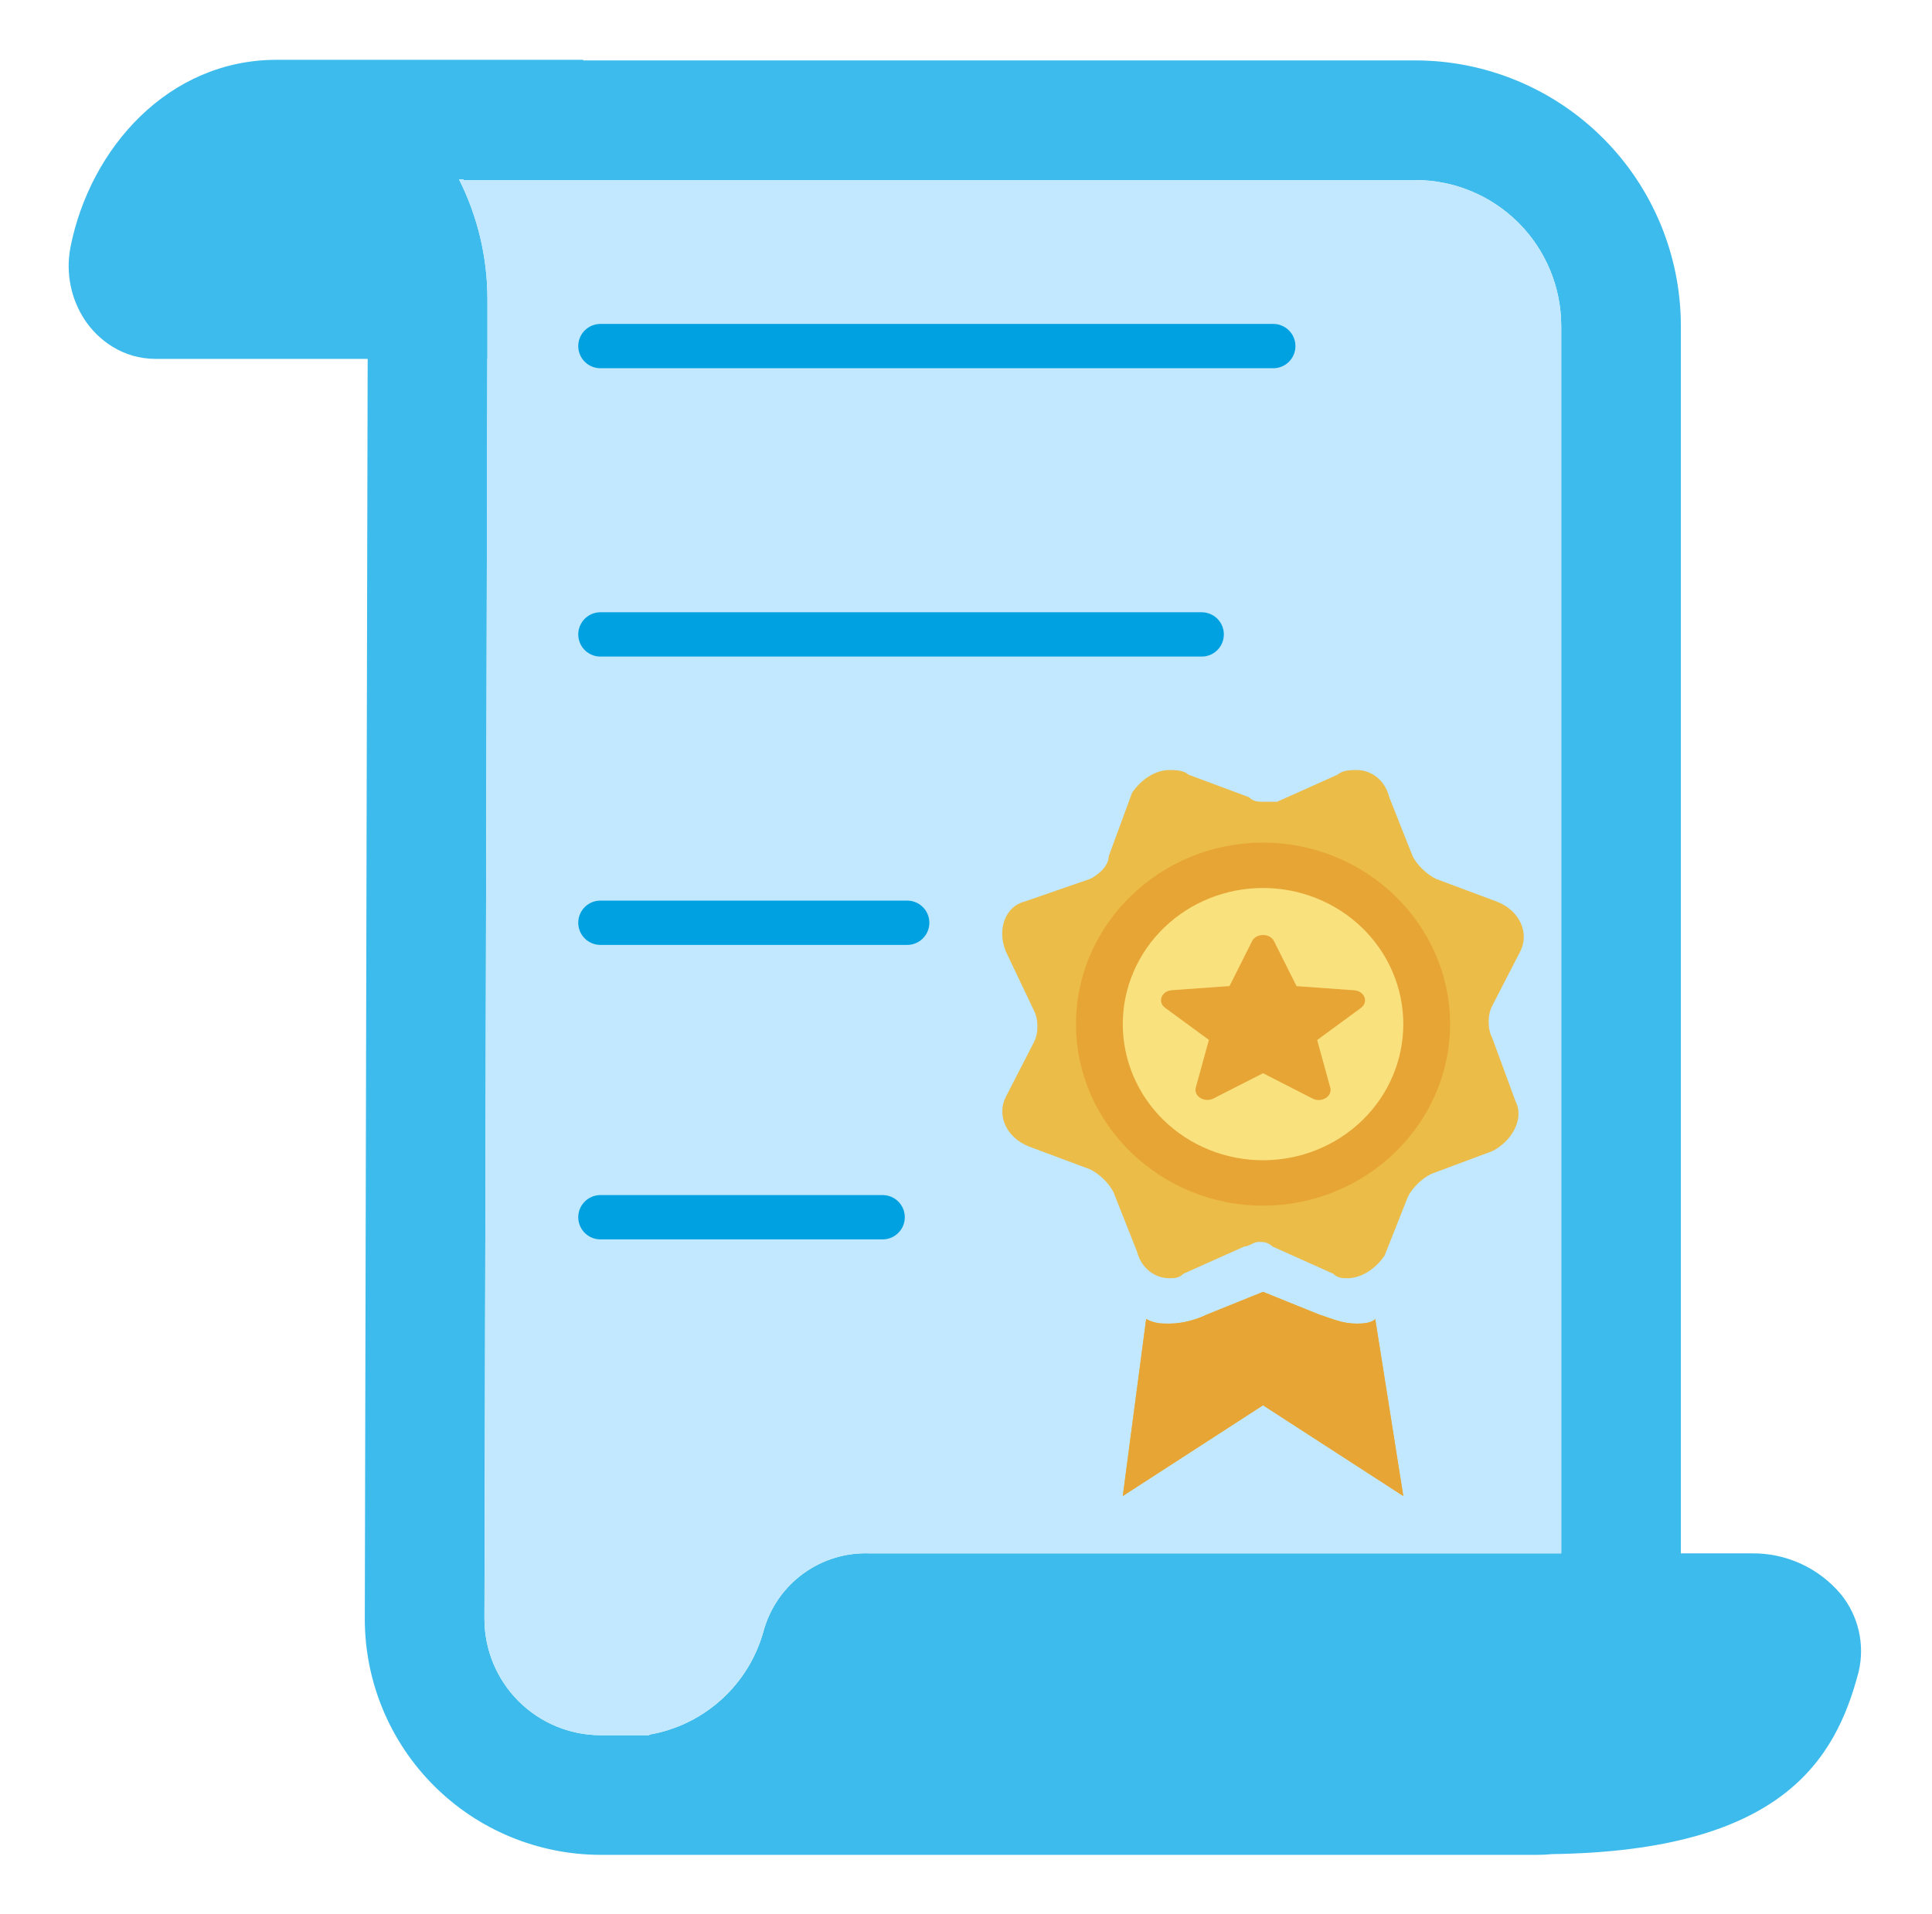 <svg width="109" height="108" viewBox="0 0 109 108" fill="none" xmlns="http://www.w3.org/2000/svg">
<path d="M15.603 3.375C9.505 3.375 5.08 8.353 3.973 13.959L3.97 13.993L3.963 14.023C3.711 15.411 3.998 16.843 4.766 18.026C5.529 19.187 6.923 20.25 8.782 20.25H20.743L20.581 91.355V91.361C20.586 94.887 21.988 98.266 24.481 100.759C26.974 103.252 30.353 104.654 33.879 104.659H86.765C87.035 104.659 87.305 104.645 87.565 104.618C100.491 104.436 103.562 99.343 104.869 94.297C105.04 93.548 105.04 92.769 104.867 92.02C104.695 91.27 104.355 90.57 103.873 89.971C103.256 89.23 102.481 88.637 101.605 88.235C100.729 87.833 99.774 87.633 98.81 87.649H94.831V18.394C94.831 14.419 93.252 10.608 90.442 7.798C87.632 4.988 83.82 3.409 79.846 3.409H32.9V3.375H15.603ZM27.493 20.25H27.5V16.875C27.5 14.531 26.952 12.22 25.9 10.125H26.15V10.159H79.846C82.03 10.159 84.125 11.026 85.669 12.571C87.214 14.115 88.081 16.21 88.081 18.394V87.649H49.1C47.747 87.589 46.414 87.991 45.32 88.788C44.225 89.585 43.434 90.73 43.076 92.036C42.668 93.521 41.845 94.859 40.704 95.893C39.563 96.927 38.151 97.615 36.633 97.875V97.909H33.879C32.144 97.904 30.482 97.213 29.255 95.987C28.028 94.761 27.337 93.099 27.331 91.365L27.493 20.267V20.25Z" fill="#3DBBEC"/>
<path d="M27.494 20.25H27.501V16.875C27.5 14.531 26.952 12.22 25.901 10.125H26.151V10.159H79.847C82.031 10.159 84.126 11.026 85.67 12.571C87.214 14.115 88.082 16.21 88.082 18.394V87.649H49.101C47.748 87.589 46.415 87.991 45.32 88.788C44.226 89.585 43.434 90.73 43.076 92.036C42.669 93.521 41.846 94.859 40.705 95.893C39.563 96.927 38.151 97.615 36.633 97.875V97.909H33.879C32.145 97.904 30.483 97.213 29.256 95.987C28.029 94.761 27.337 93.099 27.332 91.365L27.494 20.267V20.25Z" fill="#C2E8FF"/>
<g clip-path="url(#clip0_387_1145)">
<path d="M82.77 58.345C82.77 61.308 81.557 64.15 79.398 66.245C77.24 68.34 74.312 69.517 71.259 69.517C68.206 69.517 65.278 68.34 63.12 66.245C60.961 64.15 59.748 61.308 59.748 58.345C59.748 55.382 60.961 52.54 63.12 50.445C65.278 48.349 68.206 47.172 71.259 47.172C74.312 47.172 77.24 48.349 79.398 50.445C81.557 52.54 82.77 55.382 82.77 58.345Z" fill="#E7A536"/>
<path d="M76.534 74.684C75.743 74.684 75.215 74.428 74.424 74.172L71.258 72.892L68.093 74.172C67.565 74.428 66.774 74.684 65.982 74.684C65.455 74.684 65.191 74.684 64.663 74.428L63.344 84.414L71.258 79.293L79.172 84.414L77.589 74.428C77.326 74.684 76.798 74.684 76.534 74.684ZM84.184 58.554C83.92 58.042 83.92 57.274 84.184 56.762L85.767 53.69C86.294 52.666 85.767 51.385 84.448 50.873L81.019 49.593C80.491 49.337 79.963 48.825 79.7 48.313L78.381 44.984C78.117 43.96 77.326 43.448 76.534 43.448C76.27 43.448 75.743 43.448 75.479 43.704L72.05 45.24H71.258C70.995 45.24 70.731 45.24 70.467 44.984L67.038 43.704C66.774 43.448 66.246 43.448 65.982 43.448C65.191 43.448 64.4 43.96 63.872 44.728L62.553 48.313C62.553 48.825 62.026 49.337 61.498 49.593L57.805 50.873C56.75 51.129 56.222 52.409 56.75 53.69L58.332 57.018C58.596 57.53 58.596 58.298 58.332 58.81L56.75 61.883C56.222 62.907 56.75 64.187 58.069 64.699L61.498 65.979C62.026 66.235 62.553 66.747 62.817 67.26L64.136 70.588C64.4 71.612 65.191 72.124 65.982 72.124C66.246 72.124 66.51 72.124 66.774 71.868L70.203 70.332C70.467 70.332 70.731 70.076 70.995 70.076C71.258 70.076 71.522 70.076 71.786 70.332L75.215 71.868C75.479 72.124 75.743 72.124 76.007 72.124C76.798 72.124 77.589 71.612 78.117 70.844L79.436 67.516C79.7 67.003 80.227 66.491 80.755 66.235L84.184 64.955C85.239 64.443 86.031 63.163 85.503 62.139L84.184 58.554ZM71.258 68.028C65.455 68.028 60.706 63.419 60.706 57.786C60.706 52.153 65.455 47.545 71.258 47.545C77.062 47.545 81.81 52.153 81.81 57.786C81.81 63.419 77.062 68.028 71.258 68.028Z" fill="#EBBC48"/>
<path d="M76.534 74.684C75.743 74.684 75.215 74.428 74.424 74.172L71.258 72.892L68.093 74.172C67.565 74.428 66.774 74.684 65.983 74.684C65.455 74.684 65.191 74.684 64.664 74.428L63.345 84.414L71.258 79.293L79.172 84.414L77.59 74.428C77.326 74.684 76.798 74.684 76.534 74.684Z" fill="#E7A536"/>
<path d="M79.172 57.786C79.172 59.823 78.339 61.777 76.855 63.218C75.37 64.658 73.357 65.467 71.259 65.467C69.16 65.467 67.147 64.658 65.663 63.218C64.179 61.777 63.345 59.823 63.345 57.786C63.345 55.749 64.179 53.795 65.663 52.355C67.147 50.914 69.16 50.105 71.259 50.105C73.357 50.105 75.37 50.914 76.855 52.355C78.339 53.795 79.172 55.749 79.172 57.786Z" fill="#F9E17D"/>
<path d="M71.258 60.556L74.049 61.984C74.561 62.246 75.186 61.859 75.052 61.37L74.312 58.683L76.78 56.873C77.231 56.543 76.989 55.916 76.397 55.877L73.148 55.643L71.877 53.104C71.648 52.643 70.868 52.643 70.639 53.104L69.368 55.638L66.119 55.871C65.528 55.911 65.285 56.537 65.736 56.867L68.204 58.677L67.465 61.364C67.33 61.853 67.956 62.241 68.467 61.979L71.258 60.556Z" fill="#E7A536"/>
</g>
<path d="M33.874 19.528H71.836M33.874 35.797H67.797M33.874 52.066H51.182M33.874 68.682H49.797" stroke="#00A1E0" stroke-width="2.5" stroke-linecap="round"/>
<defs>
<clipPath id="clip0_387_1145">
<rect width="42.207" height="40.965" fill="white" transform="translate(50.155 43.448)"/>
</clipPath>
</defs>
</svg>
